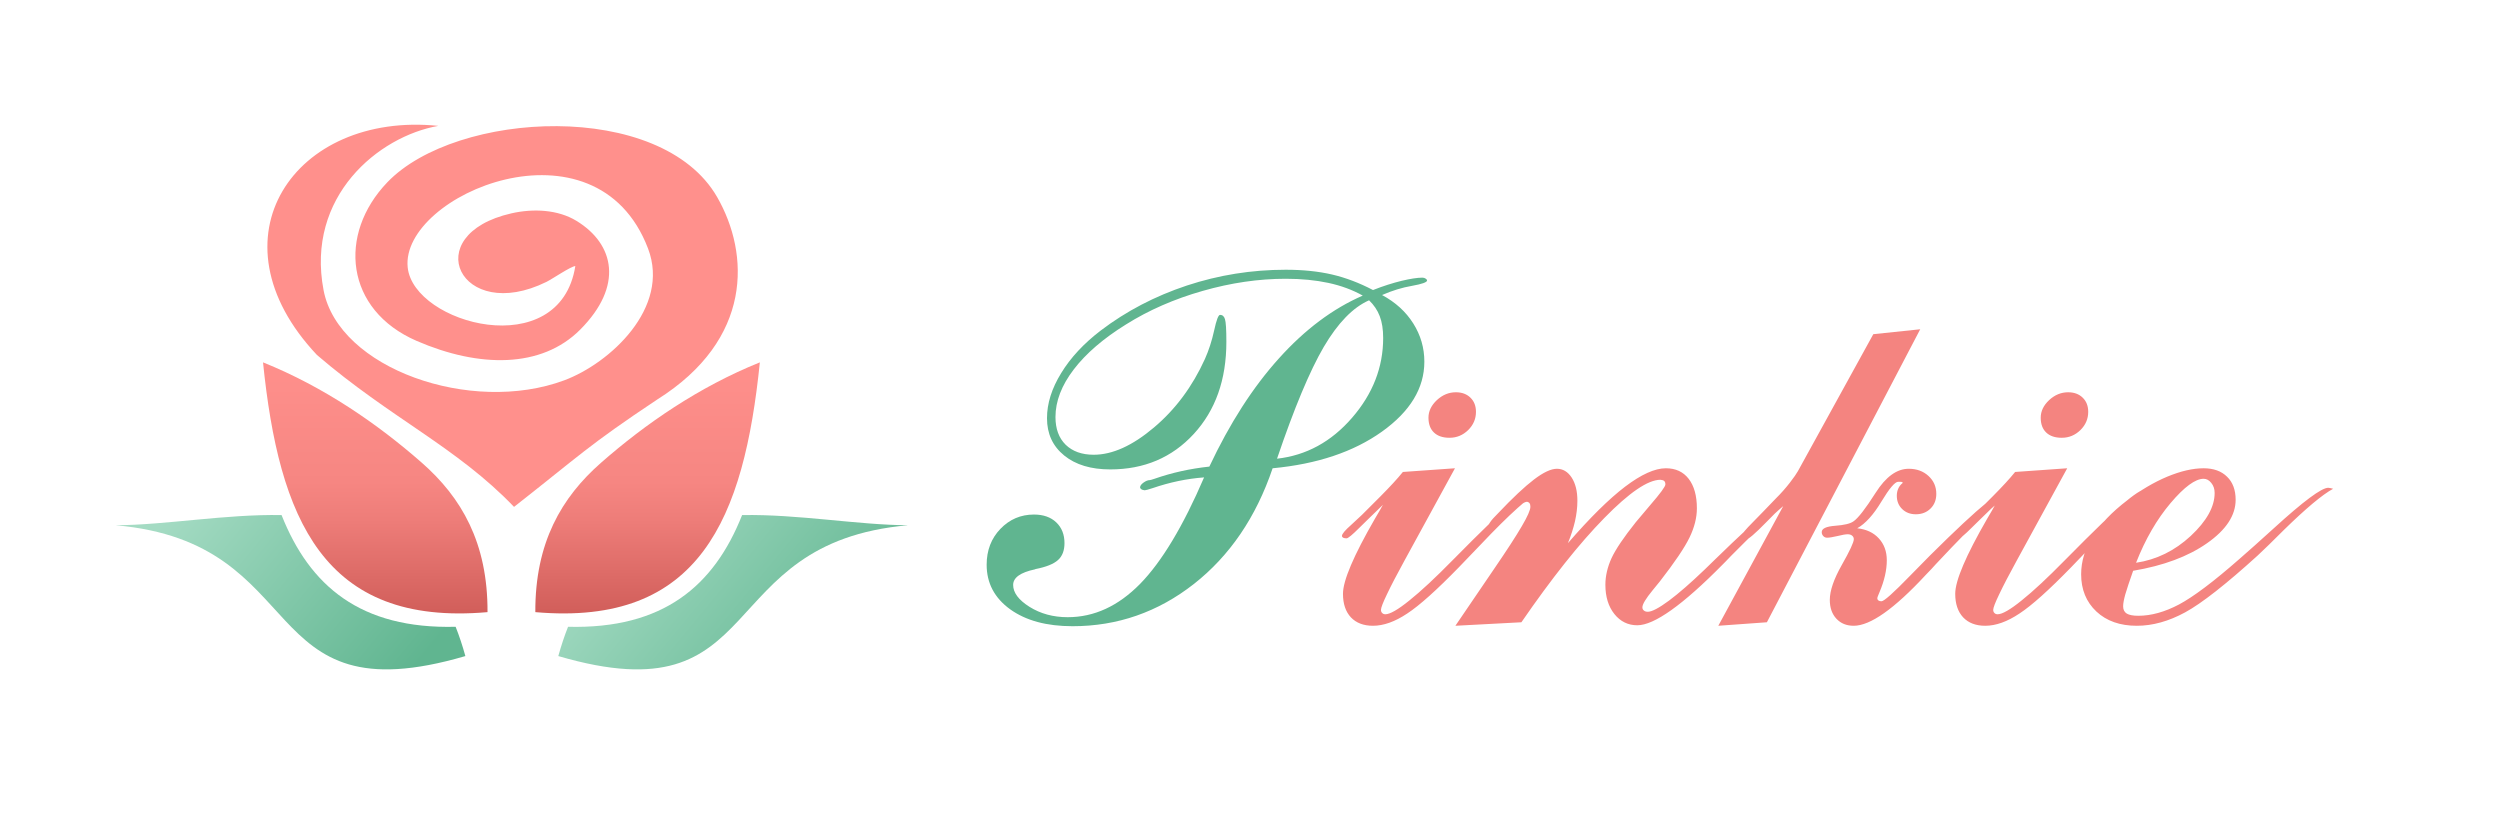 <?xml version="1.0" encoding="UTF-8"?>
<!DOCTYPE svg PUBLIC "-//W3C//DTD SVG 1.1//EN" "http://www.w3.org/Graphics/SVG/1.1/DTD/svg11.dtd">
<!-- Creator: CorelDRAW 2020 (64-Bit) -->
<svg xmlns="http://www.w3.org/2000/svg" xml:space="preserve" width="1500px" height="500px" version="1.1" style="shape-rendering:geometricPrecision; text-rendering:geometricPrecision; image-rendering:optimizeQuality; fill-rule:evenodd; clip-rule:evenodd"
viewBox="0 0 150000 50000"
 xmlns:xlink="http://www.w3.org/1999/xlink"
 xmlns:xodm="http://www.corel.com/coreldraw/odm/2003">
 <defs>
  <style type="text/css">
   <![CDATA[
    .fil4 {fill:#FF908C}
    .fil5 {fill:#60B590;fill-rule:nonzero}
    .fil6 {fill:#F48480;fill-rule:nonzero}
    .fil0 {fill:url(#id0)}
    .fil1 {fill:url(#id1)}
    .fil3 {fill:url(#id2)}
    .fil2 {fill:url(#id3)}
   ]]>
  </style>
  <linearGradient id="id0" gradientUnits="userSpaceOnUse" x1="22516" y1="21741" x2="22516" y2="36806">
   <stop offset="0" style="stop-opacity:1; stop-color:#FF908C"/>
   <stop offset="0.478" style="stop-opacity:1; stop-color:#F68682"/>
   <stop offset="0.639" style="stop-opacity:1; stop-color:#ED7C78"/>
   <stop offset="1" style="stop-opacity:1; stop-color:#D15E5A"/>
  </linearGradient>
  <linearGradient id="id1" gradientUnits="userSpaceOnUse" xlink:href="#id0" x1="38855" y1="21741" x2="38855" y2="36806">
  </linearGradient>
  <linearGradient id="id2" gradientUnits="userSpaceOnUse" x1="37345" y1="30051" x2="50638" y2="41014">
   <stop offset="0" style="stop-opacity:1; stop-color:#A4DBC3"/>
   <stop offset="1" style="stop-opacity:1; stop-color:#60B590"/>
  </linearGradient>
  <linearGradient id="id3" gradientUnits="userSpaceOnUse" xlink:href="#id2" x1="10782" y1="30051" x2="24076" y2="41014">
  </linearGradient>
 </defs>
 <g id="Layer_x0020_1">
  <path class="fil0" d="M29251 36728c20,-4163 -1566,-6881 -3946,-8968 -2657,-2330 -5859,-4542 -9524,-6019 955,9340 3588,15856 13470,14987z"/>
  <path class="fil1" d="M32120 36728c-19,-4163 1567,-6881 3947,-8968 2657,-2330 5859,-4542 9524,-6019 -956,9340 -3588,15856 -13471,14987z"/>
  <path class="fil2" d="M27338 37607c-5711,143 -8756,-2448 -10444,-6702 -3366,-62 -6931,595 -9958,610 11910,1045 8221,11590 20986,7849 -174,-630 -369,-1214 -584,-1757z"/>
  <path class="fil3" d="M34083 37607c5710,143 8756,-2448 10443,-6702 3367,-62 6931,595 9959,610 -11911,1045 -8222,11590 -20987,7849 175,-630 370,-1214 585,-1757z"/>
  <path class="fil4" d="M39430 23973c-4153,2764 -4645,3350 -8588,6440 -3441,-3589 -7398,-5314 -11823,-9113 -6610,-7007 -1336,-14629 7281,-13748 -3589,632 -7959,4226 -6886,9859 898,4709 8860,7488 14441,5408 2730,-1017 6381,-4347 5029,-7903 -3121,-8209 -14870,-3232 -14423,1127 349,3403 9132,5786 10058,-79 -262,11 -1383,777 -1734,950 -5169,2545 -7751,-2833 -2094,-4115 1315,-298 2785,-225 3894,451 2295,1398 2834,3914 223,6531 -2319,2325 -6057,2299 -9809,673 -4293,-1860 -4755,-6397 -1754,-9522 4128,-4299 16419,-4968 19786,896 1953,3404 2150,8535 -3601,12145z"/>
  <path class="fil5" d="M72245 28644c-1021,74 -2047,288 -3085,643 -260,85 -423,130 -474,130 -90,-11 -158,-28 -197,-56 -46,-28 -74,-62 -85,-107 0,-102 68,-198 209,-299 135,-96 259,-147 366,-147 34,0 136,-28 299,-84 1033,-362 2127,-604 3283,-728 1224,-2600 2612,-4761 4174,-6492 1557,-1732 3238,-2990 5031,-3768 -615,-344 -1303,-598 -2064,-762 -762,-163 -1613,-248 -2561,-248 -1619,0 -3283,243 -4980,728 -1704,485 -3238,1156 -4603,2014 -1354,840 -2397,1737 -3131,2696 -733,958 -1099,1912 -1099,2859 0,705 203,1258 609,1659 412,400 970,603 1686,603 1123,0 2330,-547 3616,-1636 1291,-1088 2307,-2459 3057,-4111 231,-519 417,-1089 553,-1710 135,-626 254,-936 355,-936 141,0 243,85 293,254 57,175 85,626 85,1365 0,2273 -654,4112 -1957,5528 -1303,1415 -2973,2126 -5009,2126 -1156,0 -2076,-276 -2764,-835 -688,-558 -1032,-1303 -1032,-2239 0,-880 282,-1782 852,-2707 564,-925 1359,-1777 2369,-2550 1534,-1167 3254,-2064 5172,-2702 1912,-631 3892,-947 5928,-947 1038,0 1963,96 2786,287 818,192 1636,502 2454,931 615,-243 1185,-423 1715,-553 524,-124 942,-191 1252,-191 73,0 141,22 197,62 51,33 79,73 79,107 0,107 -299,214 -896,321 -598,102 -1202,288 -1805,553 801,429 1427,998 1872,1703 446,706 666,1473 666,2296 0,1585 -846,2984 -2544,4197 -1698,1212 -3881,1946 -6560,2199 -998,2945 -2578,5257 -4727,6944 -2154,1686 -4580,2532 -7276,2532 -1557,0 -2803,-338 -3745,-1015 -942,-682 -1410,-1574 -1410,-2674 0,-862 276,-1579 823,-2149 553,-575 1224,-862 2014,-862 564,0 1010,157 1337,468 333,316 496,733 496,1246 0,446 -130,784 -389,1016 -260,236 -711,417 -1348,541l-34 17c-874,186 -1309,496 -1309,936 0,463 328,903 982,1314 660,412 1421,621 2290,621 1590,0 3034,-666 4343,-1997 1303,-1331 2583,-3463 3841,-6391zm4377 -1122c1754,-197 3255,-1015 4501,-2454 1247,-1438 1867,-3034 1867,-4788 0,-519 -67,-953 -208,-1315 -136,-355 -350,-671 -638,-947 -970,429 -1872,1359 -2719,2798 -840,1438 -1776,3677 -2803,6706z"/>
  <path class="fil6" d="M85708 25061c0,-390 170,-740 505,-1055 340,-315 720,-470 1140,-470 365,0 655,110 875,325 220,215 330,495 330,850 0,420 -155,785 -470,1095 -315,305 -685,460 -1115,460 -405,0 -715,-105 -935,-315 -220,-210 -330,-505 -330,-890zm-2735 5230l-890 865c-135,125 -310,300 -525,515 -420,420 -675,630 -765,630 -85,0 -155,-15 -205,-39 -45,-26 -70,-60 -70,-111 0,-114 185,-335 555,-660 265,-240 480,-440 645,-600l965 -965c30,-30 85,-85 160,-160 555,-560 1000,-1040 1330,-1449l3125 -221 -3035 5550c-460,840 -810,1511 -1045,2010 -240,495 -360,810 -360,935 0,81 25,145 75,190 45,50 110,75 190,75 270,0 755,-274 1440,-829 690,-551 1555,-1356 2590,-2411 1790,-1815 3015,-2995 3670,-3535 655,-545 1125,-815 1420,-815 20,0 90,15 220,45 45,11 85,15 115,15 -770,410 -2015,1526 -3730,3341 -570,594 -1005,1054 -1320,1374 -1325,1360 -2355,2286 -3095,2770 -735,491 -1420,735 -2055,735 -565,0 -1005,-169 -1325,-505 -315,-339 -475,-810 -475,-1415 0,-790 640,-2290 1915,-4500 215,-360 375,-640 480,-835zm11100 2301c1320,-1526 2465,-2655 3430,-3390 970,-735 1785,-1106 2450,-1106 585,0 1040,210 1370,635 325,426 490,1015 490,1765 0,560 -145,1140 -440,1751 -295,609 -885,1485 -1775,2629 -115,146 -260,326 -440,540 -410,500 -615,840 -615,1025 0,81 30,145 90,190 55,50 135,75 235,75 240,0 665,-220 1265,-664 600,-446 1320,-1076 2165,-1886l570 -555c2965,-2890 4690,-4335 5180,-4335 30,0 100,15 220,45 45,11 85,15 115,15 -730,380 -2225,1710 -4480,3986l-380 394 -160 161c-2400,2434 -4110,3649 -5125,3649 -555,0 -1015,-225 -1375,-675 -360,-450 -540,-1035 -540,-1755 0,-529 125,-1060 370,-1600 250,-534 735,-1254 1455,-2154 225,-261 515,-606 865,-1026 605,-699 910,-1115 910,-1239 0,-90 -20,-156 -65,-201 -45,-45 -120,-69 -230,-80 -750,0 -1875,765 -3375,2300 -1500,1530 -3155,3615 -4970,6250l-3960 210 2345 -3445c755,-1104 1300,-1944 1640,-2529 345,-585 515,-975 515,-1161 0,-95 -15,-170 -50,-215 -35,-49 -85,-79 -155,-90 -175,0 -540,275 -1100,825 -555,551 -925,825 -1100,825 -35,0 -70,-10 -100,-30 -30,-19 -45,-40 -45,-60 0,-94 45,-210 140,-340 90,-135 245,-305 460,-519 880,-930 1600,-1605 2165,-2036 565,-430 1025,-645 1375,-645 360,0 655,176 885,525 230,356 345,815 345,1395 0,401 -50,810 -145,1235 -100,426 -240,861 -425,1311zm17360 -896c550,60 980,260 1300,611 315,345 475,780 475,1309 0,585 -145,1226 -440,1920 -85,195 -130,315 -130,365 0,51 20,90 65,126 45,34 105,49 185,49 155,0 725,-510 1710,-1525 510,-519 910,-930 1215,-1235 1510,-1500 2635,-2550 3375,-3150 735,-600 1250,-900 1545,-900 30,0 100,15 220,45 45,11 85,15 115,15 -510,281 -1125,755 -1845,1415 -725,655 -1750,1695 -3075,3111 -140,159 -340,375 -605,645 -1885,2034 -3325,3049 -4320,3049 -430,0 -775,-139 -1040,-424 -265,-285 -395,-660 -395,-1131 0,-549 240,-1245 720,-2094 480,-846 720,-1361 720,-1545 0,-90 -35,-161 -105,-216 -65,-54 -155,-80 -260,-80 -130,0 -330,35 -610,105 -280,65 -490,101 -625,101 -90,0 -165,-30 -230,-96 -60,-65 -95,-144 -95,-240 0,-215 270,-339 810,-380 535,-40 900,-124 1095,-265 275,-185 720,-755 1330,-1715 610,-960 1270,-1440 1985,-1440 480,0 875,146 1185,431 315,289 470,645 470,1074 0,360 -115,655 -345,880 -230,230 -525,345 -885,345 -330,0 -605,-105 -820,-315 -215,-210 -320,-475 -320,-799 0,-156 30,-300 90,-431 55,-130 150,-244 275,-345 -30,-30 -60,-49 -95,-55 -35,-5 -95,-5 -185,-5 -195,0 -530,395 -1010,1190 -475,790 -960,1326 -1450,1600zm-4380 -1440c-285,275 -640,630 -1070,1070 -685,700 -1095,1056 -1245,1056 -65,0 -125,-26 -165,-71 -45,-40 -70,-100 -70,-165 0,-100 220,-364 660,-805 255,-255 465,-470 630,-645l745 -774c325,-321 605,-641 850,-956 245,-319 405,-550 485,-694l4525 -8221 2815 -295 -9200 17580 -2915 210 3955 -7290zm15390 -5195c0,-390 170,-740 505,-1055 340,-315 720,-470 1140,-470 365,0 655,110 875,325 220,215 330,495 330,850 0,420 -155,785 -470,1095 -315,305 -685,460 -1115,460 -405,0 -715,-105 -935,-315 -220,-210 -330,-505 -330,-890zm-2735 5230l-890 865c-135,125 -310,300 -525,515 -420,420 -675,630 -765,630 -85,0 -155,-15 -205,-39 -45,-26 -70,-60 -70,-111 0,-114 185,-335 555,-660 265,-240 480,-440 645,-600l965 -965c30,-30 85,-85 160,-160 555,-560 1000,-1040 1330,-1449l3125 -221 -3035 5550c-460,840 -810,1511 -1045,2010 -240,495 -360,810 -360,935 0,81 25,145 75,190 45,50 110,75 190,75 270,0 755,-274 1440,-829 690,-551 1555,-1356 2590,-2411 1790,-1815 3015,-2995 3670,-3535 655,-545 1125,-815 1420,-815 20,0 90,15 220,45 45,11 85,15 115,15 -770,410 -2015,1526 -3730,3341 -570,594 -1005,1054 -1320,1374 -1325,1360 -2355,2286 -3095,2770 -735,491 -1420,735 -2055,735 -565,0 -1005,-169 -1325,-505 -315,-339 -475,-810 -475,-1415 0,-790 640,-2290 1915,-4500 215,-360 375,-640 480,-835zm8280 3955c-225,635 -380,1110 -470,1415 -85,310 -130,546 -130,715 0,206 75,350 220,440 145,85 375,130 690,130 770,0 1585,-225 2445,-679 855,-456 2070,-1365 3630,-2736 520,-450 1200,-1059 2050,-1830 1780,-1625 2870,-2435 3270,-2435 20,0 65,5 135,20 65,15 120,30 160,40 -645,350 -1630,1175 -2960,2475 -665,665 -1185,1175 -1565,1526 -1915,1740 -3365,2874 -4355,3414 -985,535 -1950,805 -2900,805 -1005,0 -1815,-285 -2425,-855 -610,-574 -915,-1320 -915,-2235 0,-775 230,-1530 690,-2265 455,-739 1150,-1465 2080,-2175 790,-604 1585,-1075 2390,-1414 810,-336 1535,-506 2190,-506 595,0 1065,170 1405,506 345,334 515,799 515,1384 0,935 -570,1805 -1715,2606 -1140,799 -2620,1350 -4435,1654zm175 -480c1230,-184 2325,-724 3280,-1609 955,-891 1435,-1751 1435,-2580 0,-236 -65,-435 -200,-600 -130,-165 -285,-251 -460,-251 -495,0 -1160,485 -1985,1460 -820,970 -1515,2166 -2070,3580z"/>
 </g>
</svg>
